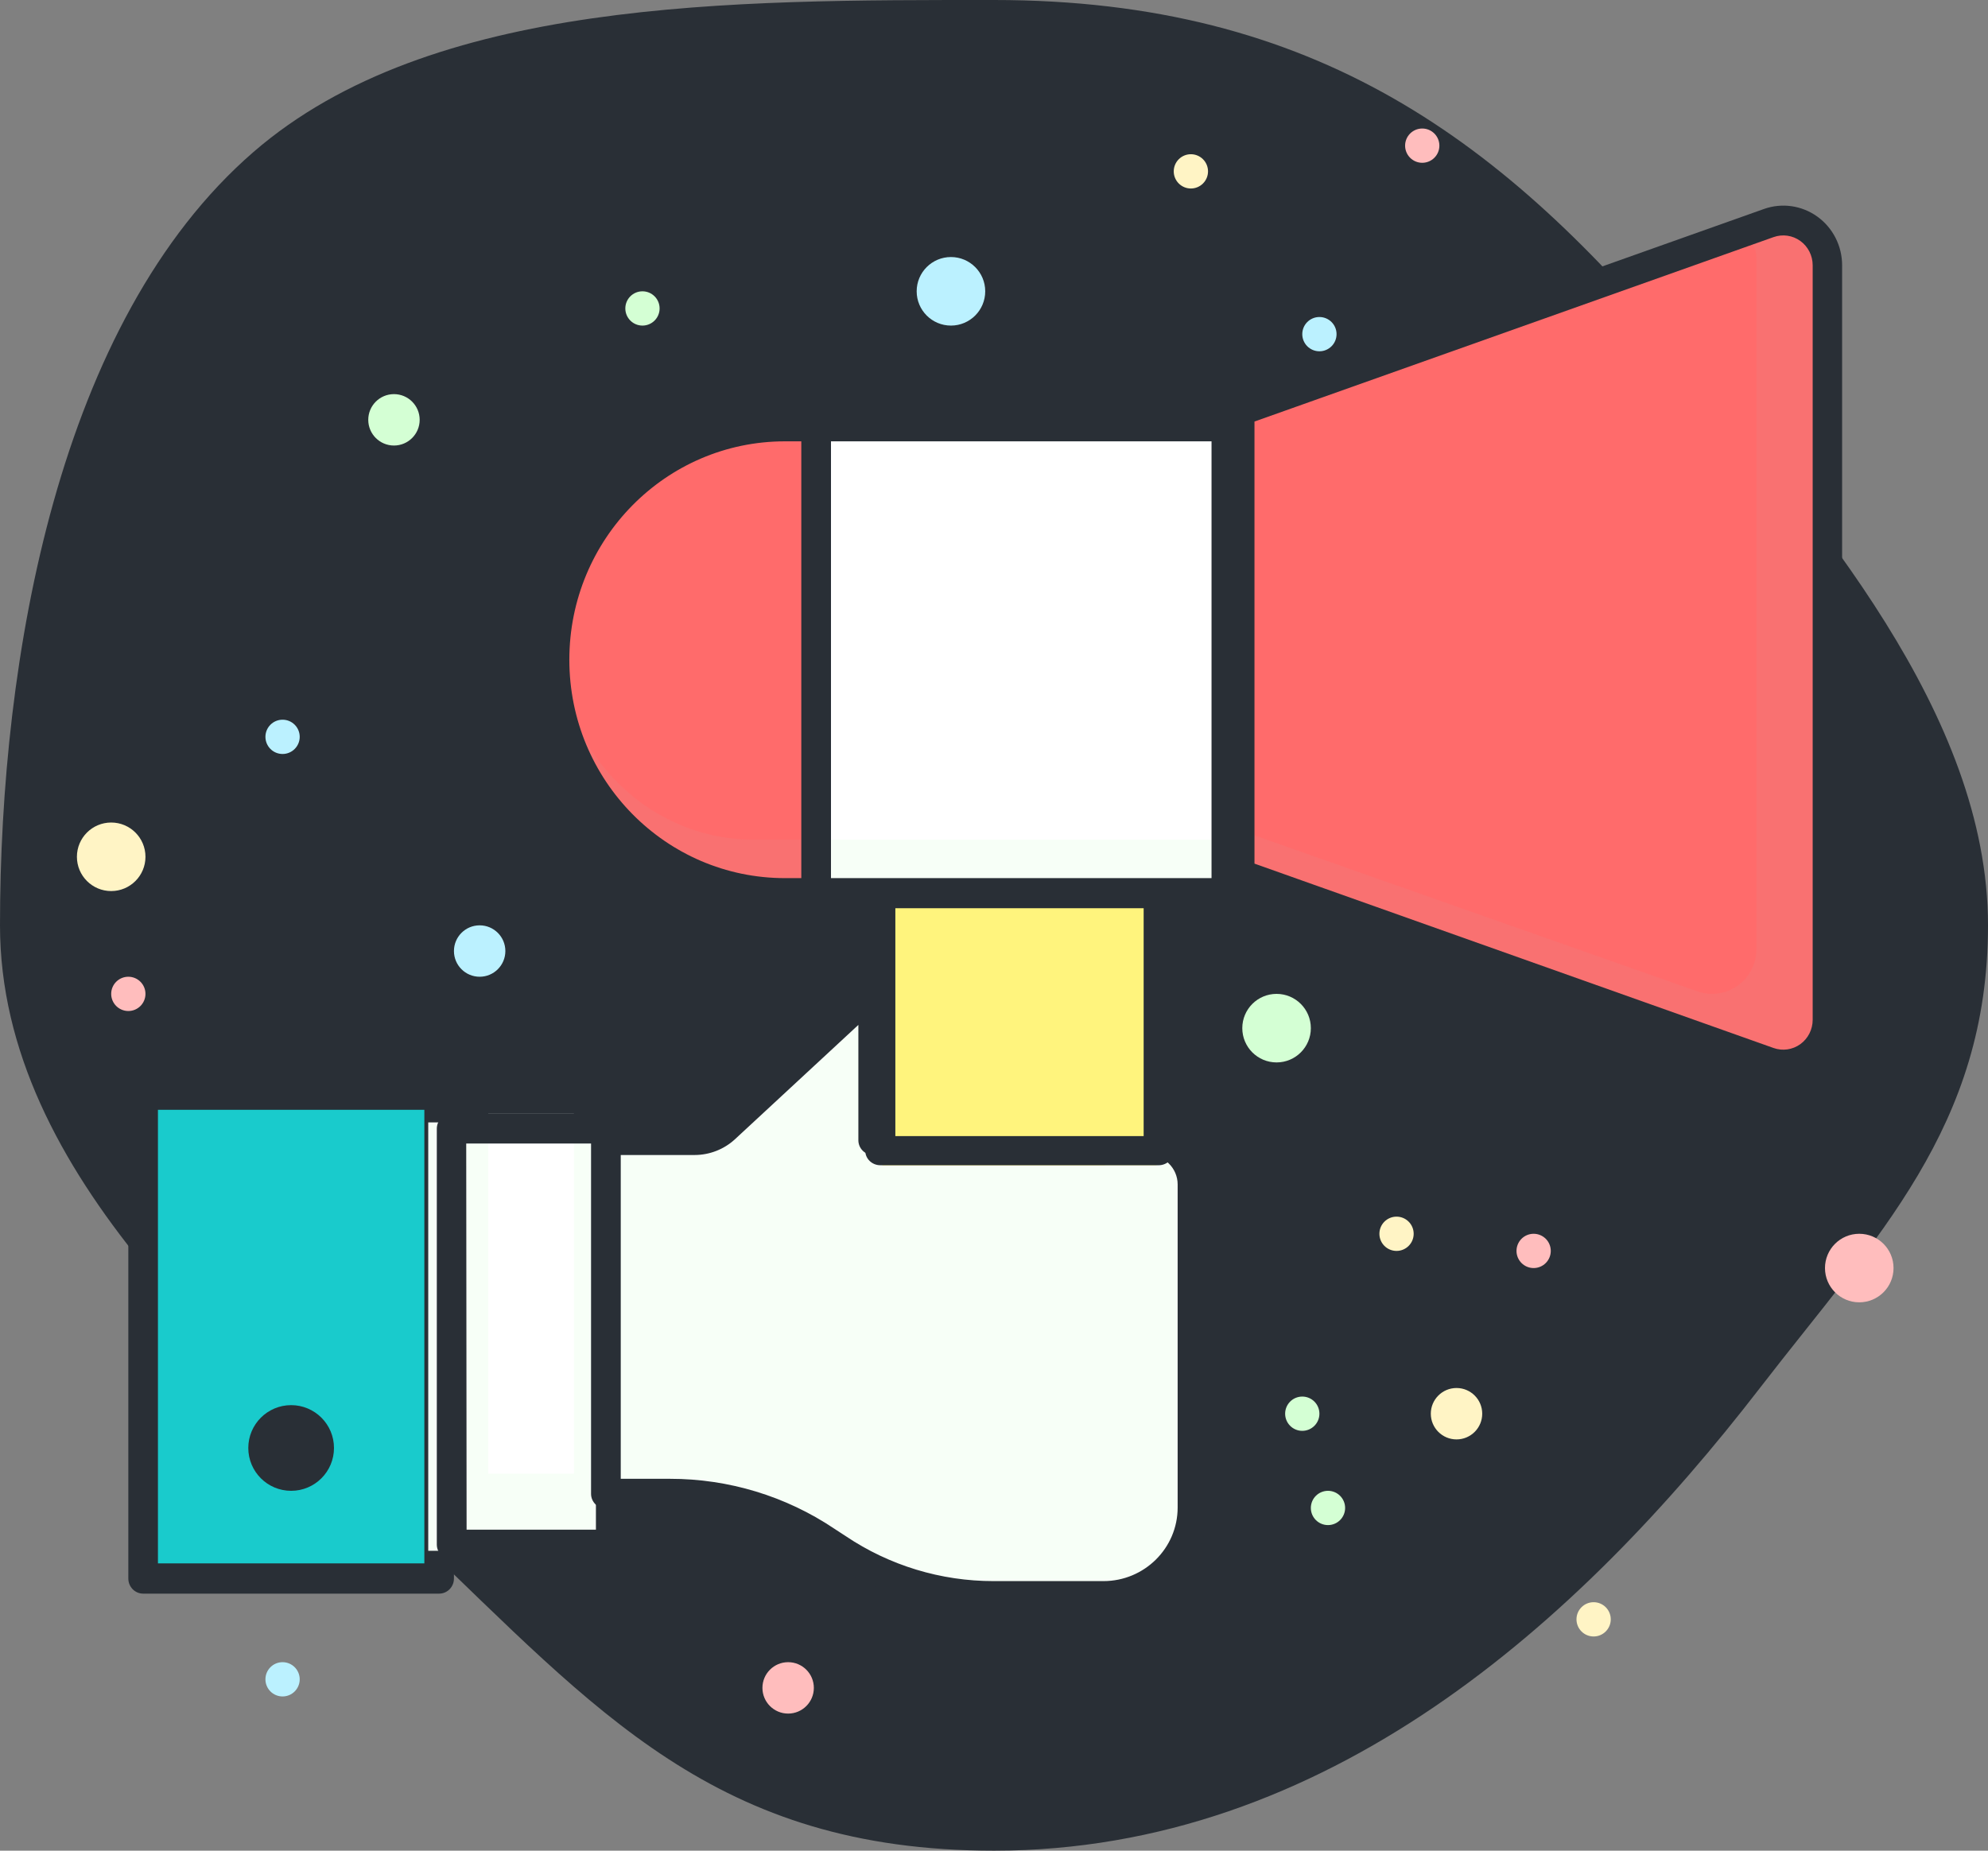 <?xml version="1.0" encoding="UTF-8"?>
<svg width="116px" height="108px" viewBox="0 0 116 108" version="1.1" xmlns="http://www.w3.org/2000/svg" xmlns:xlink="http://www.w3.org/1999/xlink">
    <rect x="0" y="0" width="116" height="108" fill="#808080" stroke="none"/>
    <!-- Generator: Sketch 64 (93537) - https://sketch.com -->
    <title>Icon vox</title>
    <desc>Created with Sketch.</desc>
    <g id="Icon-vox" stroke="none" stroke-width="1" fill="none" fill-rule="evenodd">
        <g>
            <path d="M58,108 C77.418,108 92.163,94.641 102.69,81 C109.528,72.139 116,65.744 116,54 C116,41.65 105.889,30.183 98.396,21.085 C87.795,8.213 76.768,-0 58,-0 C42.737,-0 25.143,-0.102 14.787,8.872 C3.409,18.731 0,38.388 0,54 C0,68.679 14.071,80.023 24.279,89.757 C34.811,99.799 41.734,108 58,108 Z" id="Oval" fill="#292F36"></path>
            <g id="announcement" transform="translate(4, 8)" fill-rule="nonzero">
                <polygon id="Rectangle" fill="#19CBCC" transform="translate(12.488, 69.5) rotate(90) translate(-12.488, -69.5) " points="-1.512 61 26.488 61 26.488 78 -1.512 78"></polygon>
                <polygon id="Rectangle" fill="#19CBCC" transform="translate(11.988, 68.5) rotate(90) translate(-11.988, -68.5) " points="-0.512 61 24.488 61 24.488 76 -0.512 76"></polygon>
                <path d="M21.625,85 L4.352,85 C3.875,85 3.488,84.605 3.488,84.118 L3.488,55.882 C3.488,55.395 3.875,55 4.352,55 L21.625,55 C22.102,55 22.488,55.395 22.488,55.882 L22.488,84.118 C22.488,84.605 22.102,85 21.625,85 Z M5.216,83.235 L20.761,83.235 L20.761,56.765 L5.216,56.765 L5.216,83.235 Z" id="Shape" fill="#292F36"></path>
                <polygon id="Rectangle" fill="#F7FFF7" transform="translate(25.988, 70) rotate(90) translate(-25.988, -70) " points="13.488 65 38.488 65 38.488 75 13.488 75"></polygon>
                <polygon id="Rectangle" fill="#FFFFFF" transform="translate(26.988, 67.5) rotate(90) translate(-26.988, -67.5) " points="16.488 65 37.488 65 37.488 70 16.488 70"></polygon>
                <path d="M31.63,83 L22.346,83 C21.873,83 21.488,82.612 21.488,82.133 L21.488,57.867 C21.488,57.388 21.873,57 22.346,57 L31.63,57 C32.104,57 32.488,57.388 32.488,57.867 L32.488,82.133 C32.488,82.612 32.104,83 31.63,83 Z M23.226,81.267 L30.772,81.267 L30.772,58.733 L23.204,58.733 L23.226,81.267 Z" id="Shape" fill="#292F36"></path>
                <path d="M65.488,61.186 L65.488,79.891 C65.488,82.712 63.176,85 60.324,85 L53.95,85 C50.728,84.996 47.58,84.04 44.912,82.254 L44.253,81.828 C41.585,80.042 38.437,79.085 35.215,79.082 L31.488,79.082 L31.488,58.644 L36.653,58.644 C37.295,58.631 37.908,58.382 38.374,57.945 L46.982,50 L46.982,58.631 L62.906,58.631 C64.332,58.631 65.488,59.775 65.488,61.186 Z" id="Path" fill="#F7FFF7"></path>
                <path d="M60.899,59.886 L45.667,59.886 L45.667,52 L38.886,58.324 C38.407,58.772 37.776,59.021 37.121,59.021 L34.488,59.021 L34.488,75.987 L35.671,75.987 C38.902,75.991 42.059,76.962 44.735,78.777 L45.395,79.21 C48.071,81.025 51.228,81.996 54.459,82 L58.309,82 C61.17,82 63.488,79.676 63.488,76.809 L63.488,62.482 C63.488,61.048 62.329,59.886 60.899,59.886 L60.899,59.886 Z" id="Path" fill="#F7FFF7"></path>
                <path d="M60.384,86 L53.967,86 C50.54,86.007 47.19,84.993 44.353,83.088 L43.694,82.659 C41.148,80.946 38.141,80.032 35.064,80.035 L31.355,80.035 C30.876,80.035 30.488,79.65 30.488,79.176 L30.488,58.561 C30.488,58.087 30.876,57.702 31.355,57.702 L36.554,57.702 C36.993,57.703 37.416,57.539 37.737,57.243 L46.402,49.229 C46.654,48.997 47.021,48.935 47.337,49.071 C47.652,49.207 47.857,49.515 47.858,49.856 L47.858,57.702 L63.022,57.702 C64.937,57.702 66.488,59.241 66.488,61.138 L66.488,80.004 C66.484,81.603 65.837,83.134 64.692,84.259 C63.546,85.383 61.996,86.01 60.384,86 L60.384,86 Z M32.221,78.299 L35.09,78.299 C38.513,78.296 41.858,79.312 44.691,81.216 L45.349,81.645 C47.896,83.358 50.903,84.272 53.98,84.269 L60.384,84.269 C62.777,84.269 64.716,82.346 64.716,79.974 L64.716,61.121 C64.716,60.172 63.94,59.403 62.983,59.403 L46.952,59.403 C46.474,59.403 46.086,59.019 46.086,58.544 L46.086,51.81 L38.889,58.48 C38.248,59.072 37.405,59.402 36.528,59.403 L32.221,59.403 L32.221,78.299 Z" id="Shape" fill="#292F36"></path>
                <rect id="Rectangle" fill="#FFF47D" x="47.488" y="44" width="16" height="16"></rect>
                <rect id="Rectangle" fill="#FFF47D" x="47.488" y="47" width="13" height="13"></rect>
                <path d="M63.61,60 L47.366,60 C46.881,60 46.488,59.619 46.488,59.15 L46.488,43.85 C46.488,43.381 46.881,43 47.366,43 L63.61,43 C64.095,43 64.488,43.381 64.488,43.85 L64.488,59.15 C64.488,59.619 64.095,60 63.61,60 Z M48.244,58.3 L62.732,58.3 L62.732,44.7 L48.244,44.7 L48.244,58.3 Z" id="Shape" fill="#292F36"></path>
                <path d="M98.988,53.851 L67.488,42.939 L67.488,16.061 L98.988,5.149 C99.792,4.867 100.684,4.99 101.379,5.477 C102.075,5.965 102.489,6.756 102.488,7.6 L102.488,51.421 C102.482,52.261 102.065,53.047 101.371,53.529 C100.676,54.011 99.788,54.131 98.988,53.851 L98.988,53.851 Z" id="Path" fill="#F97171"></path>
                <path d="M95.038,49.851 L67.488,40.147 L67.488,16.778 L95.038,6.688 C96.72,6.099 98.488,5.31 98.488,7.122 L98.488,47.428 C98.479,48.268 98.067,49.051 97.383,49.531 C96.698,50.012 95.825,50.131 95.038,49.851 Z" id="Path" fill="#FF6B6B"></path>
                <path d="M100.068,55 C99.678,54.999 99.291,54.932 98.924,54.8 L98.924,54.8 L68.063,43.835 C67.718,43.713 67.488,43.383 67.488,43.013 L67.488,15.982 C67.488,15.611 67.721,15.28 68.067,15.16 L98.928,4.195 C99.976,3.823 101.138,3.989 102.044,4.642 C102.95,5.295 103.488,6.353 103.488,7.481 L103.488,51.513 C103.488,53.437 101.953,54.996 100.059,54.996 L100.068,55 Z M99.489,53.159 C100.014,53.345 100.595,53.261 101.048,52.935 C101.501,52.608 101.77,52.078 101.77,51.513 L101.77,7.481 C101.77,6.917 101.501,6.387 101.048,6.06 C100.595,5.733 100.014,5.65 99.489,5.836 L69.199,16.6 L69.199,42.399 L99.489,53.159 Z" id="Shape" fill="#292F36"></path>
                <rect id="Rectangle" fill="#F7FFF7" x="43.488" y="17" width="24" height="27"></rect>
                <rect id="Rectangle" fill="#FFFFFF" x="43.488" y="17" width="24" height="24"></rect>
                <path d="M67.591,45 L43.386,45 C42.89,45 42.488,44.607 42.488,44.123 L42.488,16.877 C42.488,16.393 42.89,16 43.386,16 L67.591,16 C68.086,16 68.488,16.393 68.488,16.877 L68.488,44.123 C68.488,44.607 68.086,45 67.591,45 Z M44.284,43.245 L66.693,43.245 L66.693,17.755 L44.284,17.755 L44.284,43.245 Z" id="Shape" fill="#292F36"></path>
                <path d="M41.701,17 L43.488,17 L43.488,44 L41.701,44 C34.404,44 28.488,37.956 28.488,30.5 L28.488,30.5 C28.488,23.044 34.404,17 41.701,17 L41.701,17 Z" id="Path" fill="#F97171"></path>
                <path d="M39.968,17 L43.488,17 L43.488,41 L39.968,41 C33.628,41 28.488,35.62 28.488,28.984 L28.488,28.984 C28.505,22.361 33.64,17 39.968,17 Z" id="Path" fill="#FF6B6B"></path>
                <path d="M43.622,45 L41.803,45 C33.897,45 27.488,38.508 27.488,30.5 C27.488,22.492 33.897,16 41.803,16 L43.622,16 C44.101,16 44.488,16.393 44.488,16.877 L44.488,44.123 C44.488,44.607 44.101,45 43.622,45 Z M41.803,17.755 C34.854,17.755 29.221,23.461 29.221,30.5 C29.221,37.539 34.854,43.245 41.803,43.245 L42.756,43.245 L42.756,17.755 L41.803,17.755 Z" id="Shape" fill="#292F36"></path>
                <circle id="Oval" fill="#292F36" cx="12.988" cy="76.5" r="2.5"></circle>
                <circle id="Oval" fill="#D4FFD4" cx="70.488" cy="52" r="2"></circle>
                <circle id="Oval" fill="#D4FFD4" cx="18.988" cy="16.5" r="1.5"></circle>
                <circle id="Oval" fill="#D4FFD4" cx="33.488" cy="10" r="1"></circle>
                <circle id="Oval" fill="#D4FFD4" cx="73.488" cy="80" r="1"></circle>
                <circle id="Oval" fill="#D4FFD4" cx="71.988" cy="74.5" r="1"></circle>
                <circle id="Oval" fill="#FFBDBD" cx="104.488" cy="66" r="2"></circle>
                <circle id="Oval" fill="#FFBDBD" cx="41.988" cy="90.5" r="1.5"></circle>
                <circle id="Oval" fill="#FFBDBD" cx="85.488" cy="65" r="1"></circle>
                <circle id="Oval" fill="#FFBDBD" cx="3.488" cy="50" r="1"></circle>
                <circle id="Oval" fill="#FFBDBD" cx="78.988" cy="0.5" r="1"></circle>
                <circle id="Oval" fill="#BBF1FF" cx="51.488" cy="9" r="2"></circle>
                <circle id="Oval" fill="#BBF1FF" cx="23.988" cy="47.5" r="1.5"></circle>
                <circle id="Oval" fill="#BBF1FF" cx="12.488" cy="90" r="1"></circle>
                <circle id="Oval" fill="#BBF1FF" cx="12.488" cy="35" r="1"></circle>
                <circle id="Oval" fill="#BBF1FF" cx="72.988" cy="11.5" r="1"></circle>
                <circle id="Oval" fill="#FFF4C5" cx="2.488" cy="42" r="2"></circle>
                <circle id="Oval" fill="#FFF4C5" cx="80.988" cy="74.5" r="1.5"></circle>
                <circle id="Oval" fill="#FFF4C5" cx="77.488" cy="64" r="1"></circle>
                <circle id="Oval" fill="#FFF4C5" cx="65.488" cy="2" r="1"></circle>
                <circle id="Oval" fill="#FFF4C5" cx="88.988" cy="86.5" r="1"></circle>
            </g>
        </g>
    </g>
</svg>